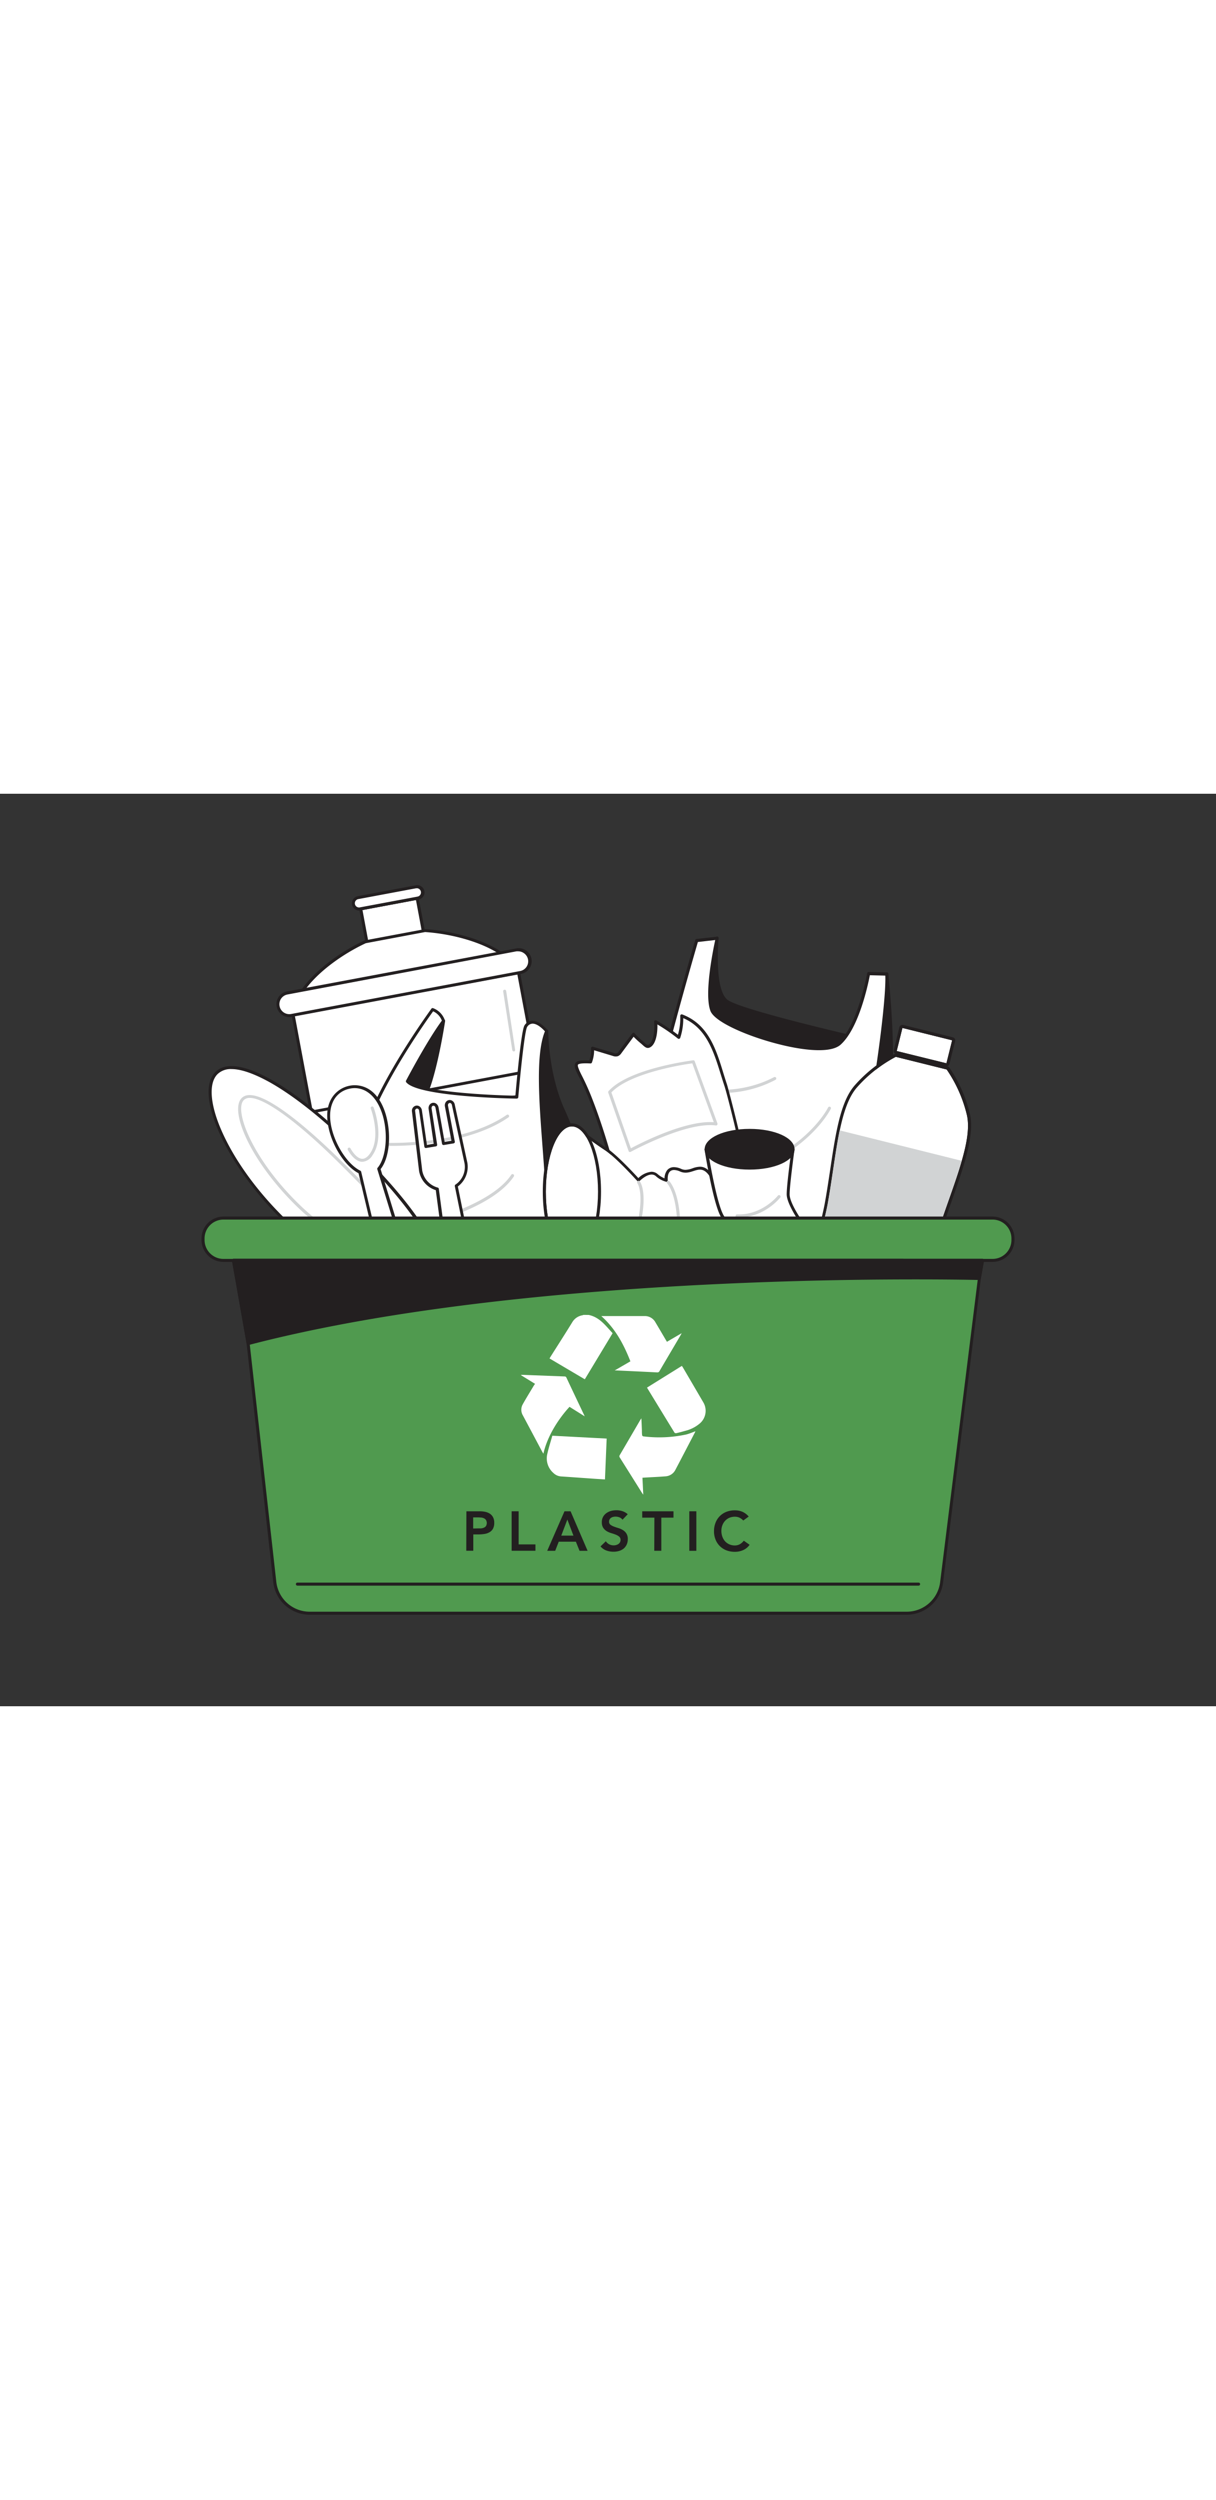 <svg xmlns="http://www.w3.org/2000/svg" viewBox="0 0 400 300" data-imageid="recycling-flatline-fa85a" imageName="Recycling" class="illustrations_image" style="width: 146px;"><rect x="0" y="0" width="400" height="300" fill="#333333" stroke="none"/><g id="_244_recycling_flatline" data-name="#244_recycling_flatline"><rect x="119.61" y="35.99" width="18.9" height="12.18" transform="translate(-5.54 24.5) rotate(-10.62)" fill="#fff"/><path d="M120.89,50.31a.58.58,0,0,1-.28-.09.54.54,0,0,1-.21-.32l-2.24-12a.5.5,0,0,1,.4-.58l18.58-3.49a.51.51,0,0,1,.58.4l2.25,12a.52.52,0,0,1-.08.37.49.49,0,0,1-.32.21L121,50.3Zm-1.65-12.07,2.05,11,17.6-3.3-2.06-11Z" fill="#231f20"/><rect x="116.06" y="32.36" width="23.08" height="3.77" rx="1.89" transform="translate(-4.12 24.09) rotate(-10.62)" fill="#fff"/><path d="M118.11,38.41a2.39,2.39,0,0,1-.44-4.73l19-3.56a2.39,2.39,0,1,1,.88,4.69h0l-19,3.56A3.42,3.42,0,0,1,118.11,38.41Zm19-7.33-.25,0-19,3.56a1.39,1.39,0,0,0-1.11,1.62,1.38,1.38,0,0,0,1.62,1.1l19-3.55a1.39,1.39,0,0,0-.26-2.75Zm.35,3.24h0Z" fill="#231f20"/><path d="M139.78,45l-19.66,3.69C111,52.9,99.93,61.11,97,69.58l72-13.5C163.11,49.27,149.8,45.63,139.78,45Z" fill="#fff"/><path d="M97,70.08a.53.53,0,0,1-.38-.18.51.51,0,0,1-.09-.49c3-8.5,13.92-16.77,23.43-21.21a.53.53,0,0,1,.12,0l19.66-3.69h.13c10.46.69,23.65,4.45,29.51,11.29a.48.48,0,0,1,.09.49.47.47,0,0,1-.38.32L97,70.07Zm23.32-20.94c-9,4.2-19.25,11.86-22.53,19.78L168,55.75c-5.93-6.19-18.26-9.61-28.17-10.28Z" fill="#231f20"/><path d="M103.89,61.31h75.44a0,0,0,0,1,0,0v90.08a5.35,5.35,0,0,1-5.35,5.35H109.24a5.35,5.35,0,0,1-5.35-5.35V61.31a0,0,0,0,1,0,0Z" transform="translate(-17.66 27.95) rotate(-10.62)" fill="#fff"/><path d="M117.6,162.48a5.87,5.87,0,0,1-5.75-4.77L95.26,69.17a.5.5,0,0,1,.4-.59L169.8,54.69a.51.51,0,0,1,.38.07.54.54,0,0,1,.21.32L187,143.63a5.84,5.84,0,0,1-4.67,6.82l-63.64,11.93A5.61,5.61,0,0,1,117.6,162.48Zm-21.27-93,16.5,88.05a4.87,4.87,0,0,0,5.66,3.88l63.64-11.93h0a4.86,4.86,0,0,0,3.87-5.66L169.5,55.76Z" fill="#231f20"/><rect x="90.74" y="58.36" width="84.15" height="7.52" rx="3.76" transform="translate(-9.17 25.53) rotate(-10.62)" fill="#fff"/><path d="M95.16,73.44A4.26,4.26,0,0,1,94.38,65L169.7,50.88a4.26,4.26,0,1,1,1.56,8.37L95.94,73.37A4.11,4.11,0,0,1,95.16,73.44Zm75.33-21.63a3.14,3.14,0,0,0-.61,0L94.56,66a3.25,3.25,0,0,0-2.6,3.8,3.26,3.26,0,0,0,3.8,2.61l75.32-14.12h0a3.25,3.25,0,0,0,1.24-5.89A3.19,3.19,0,0,0,170.49,51.81Z" fill="#231f20"/><rect x="98.1" y="97.64" width="84.15" height="7.52" rx="3.76" transform="translate(-16.28 27.56) rotate(-10.62)" fill="#fff"/><path d="M102.52,112.71a4.26,4.26,0,0,1-.78-8.44l75.32-14.12a4.26,4.26,0,1,1,1.56,8.37L103.3,112.64A4.11,4.11,0,0,1,102.52,112.71Zm75.33-21.63a3.14,3.14,0,0,0-.61,0l-75.32,14.12a3.26,3.26,0,0,0,1.2,6.41l75.32-14.12h0a3.26,3.26,0,0,0-.59-6.46Z" fill="#231f20"/><rect x="105.46" y="136.91" width="84.15" height="7.52" rx="3.76" transform="translate(-23.39 29.59) rotate(-10.62)" fill="#fff"/><path d="M109.88,152a4.26,4.26,0,0,1-.78-8.44l75.32-14.12a4.26,4.26,0,1,1,1.57,8.37h0l-75.32,14.12A4.29,4.29,0,0,1,109.88,152Zm75.33-21.63a4.18,4.18,0,0,0-.61.05l-75.32,14.12a3.26,3.26,0,0,0,1.2,6.41l75.32-14.12a3.21,3.21,0,0,0,2.09-1.36,3.24,3.24,0,0,0-.85-4.53A3.19,3.19,0,0,0,185.21,130.35Zm.68,7h0Z" fill="#231f20"/><path d="M169,84.71a.5.5,0,0,1-.49-.43L165.52,65a.49.49,0,0,1,.42-.57.5.5,0,0,1,.57.42l2.94,19.33a.5.5,0,0,1-.42.57Z" fill="#d1d3d4"/><path d="M235.87,47.54s-1.67,17.29,3.28,20.72,43.73,12.28,43.73,12.28.48,11.49-11.29,11.2-40.68-6.25-42.51-15.6S235.87,47.54,235.87,47.54Z" fill="#231f20"/><path d="M272,92.24h-.44c-11.63-.29-41.08-6.25-43-16-1.84-9.4,6.47-28.11,6.82-28.91a.5.5,0,0,1,1,.26c0,.17-1.58,17,3.08,20.26C244.26,71.19,282.61,80,283,80.05a.48.48,0,0,1,.38.47c0,.21.18,5.28-3.2,8.71A10.94,10.94,0,0,1,272,92.24ZM235.17,50.5c-2.27,5.64-7,18.55-5.6,25.55,1.73,8.84,30,14.89,42,15.19,3.37.07,6-.83,7.87-2.7,2.57-2.61,2.88-6.4,2.91-7.6-4.31-1-38.75-9-43.51-12.26C235,66,234.93,55.7,235.17,50.5Z" fill="#231f20"/><path d="M291.68,59.28a288.23,288.23,0,0,1-.25,63.49c-3.46,29.19-19.59,27-19.59,27S282.69,96,291.68,59.28Z" fill="#231f20"/><path d="M272.61,150.34c-.49,0-.79,0-.84,0a.54.54,0,0,1-.34-.21.49.49,0,0,1-.08-.39c.11-.54,10.95-54.26,19.84-90.54a.5.5,0,0,1,1,.05,291.08,291.08,0,0,1-.24,63.62c-1.39,11.74-5,19.91-10.6,24.29A14.4,14.4,0,0,1,272.61,150.34Zm-.17-1a13.4,13.4,0,0,0,8.31-3c5.4-4.21,8.83-12.16,10.19-23.6a295.62,295.62,0,0,0,.55-60.55C283.24,96.27,273.6,143.62,272.44,149.33Z" fill="#231f20"/><path d="M235.87,47.54l-6.69.74S208.35,119,210.05,130.77s51.39,25.75,61.79,19,20.75-78.69,19.84-90.52l-6-.14s-3,17-9.5,22.94-39.82-4.75-42.08-10.87S235.87,47.54,235.87,47.54Z" fill="#fff"/><path d="M262.89,152c-10.9,0-27.45-4.1-39.13-9.41-6.1-2.78-13.52-7.08-14.2-11.79-1.7-11.72,18.29-79.81,19.14-82.7a.5.5,0,0,1,.43-.36l6.68-.74a.51.51,0,0,1,.43.17.47.47,0,0,1,.11.44c0,.18-4,17.48-1.78,23.39,1.11,3,11.34,7.78,22.33,10.47,9.44,2.32,16.53,2.39,19,.2,6.31-5.71,9.32-22.49,9.35-22.65a.5.5,0,0,1,.49-.42h0l6,.14a.49.49,0,0,1,.48.46c.86,11.18-9.26,84-20.06,91C270.16,151.48,266.91,152,262.89,152ZM229.57,48.74c-1.52,5.18-20.63,70.85-19,82,.48,3.32,5.32,7.24,13.63,11,15.65,7.12,40.6,12.05,47.39,7.66,10.09-6.52,20.18-77.29,19.63-89.61l-5.09-.12c-.52,2.74-3.52,17.31-9.58,22.8-3.85,3.48-15.18,1.18-19.87,0-10.22-2.51-21.63-7.34-23-11.11-2.07-5.56.86-19.91,1.59-23.27Z" fill="#231f20"/><path d="M227.88,128.8a.5.5,0,0,1-.06-1c34.6-4.41,44.5-24.49,44.6-24.69a.5.5,0,0,1,.9.42c-.1.21-10.2,20.78-45.37,25.26Z" fill="#d1d3d4"/><path d="M237.54,98.38a25,25,0,0,1-7.33-.92c-1-.33-1.23-.63-1.33-.84a.5.5,0,0,1,.24-.67.51.51,0,0,1,.65.21c1,1,13.22,3.13,24.88-3a.5.5,0,0,1,.47.88A37.77,37.77,0,0,1,237.54,98.38Zm-7.75-2.18Z" fill="#d1d3d4"/><path d="M207.24,145.29a52.31,52.31,0,0,0,38.62-13S227.15,125.76,207.24,145.29Z" fill="#231f20"/><path d="M210.53,145.89c-2.05,0-3.3-.1-3.34-.11a.49.49,0,0,1-.43-.33.51.51,0,0,1,.13-.52c10.38-10.19,20.45-13.21,27.07-14a29.54,29.54,0,0,1,12.07.86.52.52,0,0,1,.32.37.49.49,0,0,1-.15.47A56.55,56.55,0,0,1,229,142.86,54.89,54.89,0,0,1,210.53,145.89Zm-2.12-1a55,55,0,0,0,20.21-2.93,57.27,57.27,0,0,0,16.22-9.38C241,131.6,225.17,129,208.41,144.85Z" fill="#231f20"/><path d="M245.86,132.3s-22.64,1.36-38.62,13c-1.82-8.32-4-16.59-6.29-24.77C199.07,114,197,107.41,194.56,101a78.24,78.24,0,0,0-3.46-7.85c-2.32-4.48-2.62-5.25,3.13-5a11.44,11.44,0,0,0,.68-4.49l6.74,2A1.67,1.67,0,0,0,204,85l4.38-5.91c-.13.17,2.61,2.56,2.88,2.79,1,.86,1.53,1.7,2.59.91,1.81-1.36,2-5.84,1.8-7.81a58.23,58.23,0,0,1,7.6,5.14,19.68,19.68,0,0,0,1-7.06c9.72,3.65,11.56,14,14.49,22.76C239.74,98.76,248.29,132.16,245.86,132.3Z" fill="#fff"/><path d="M207.24,145.79a.39.39,0,0,1-.18,0,.47.47,0,0,1-.31-.36c-1.72-7.88-3.78-16-6.29-24.73-1.55-5.42-3.67-12.53-6.36-19.44a81.5,81.5,0,0,0-3.44-7.8c-1.26-2.42-2-3.88-1.4-4.86s2-1,4.62-.91a11.07,11.07,0,0,0,.53-4,.48.48,0,0,1,.19-.42.47.47,0,0,1,.45-.09l6.75,2a1.22,1.22,0,0,0,1.8-.55L208,78.77h0a.51.51,0,0,1,.7-.11.53.53,0,0,1,.18.28,36.65,36.65,0,0,0,2.73,2.54l.48.44c.79.73,1,.82,1.48.45,1.59-1.19,1.83-5.44,1.6-7.35a.53.53,0,0,1,.22-.48.51.51,0,0,1,.53,0A57.52,57.52,0,0,1,223,79.25a19.09,19.09,0,0,0,.76-6.2.51.51,0,0,1,.2-.43.5.5,0,0,1,.47-.06C233,75.79,235.57,84,238,92c.38,1.24.77,2.47,1.17,3.68s9.14,34.06,7.29,36.81a.78.78,0,0,1-.61.36h0c-.22,0-22.64,1.46-38.36,12.89A.53.53,0,0,1,207.24,145.79ZM192.7,88.63c-1.14,0-2.35.08-2.59.47s.54,2.12,1.44,3.86a82.09,82.09,0,0,1,3.48,7.9c2.71,7,4.84,14.08,6.4,19.52,2.43,8.51,4.44,16.39,6.13,24.06,15.32-10.78,36.14-12.5,38.15-12.63,1.18-2.54-6.22-32.2-7.45-35.87-.4-1.2-.79-2.45-1.18-3.7-2.32-7.49-4.72-15.22-12.32-18.47a20.12,20.12,0,0,1-1,6.48.5.5,0,0,1-.33.32.48.48,0,0,1-.45-.09,58.59,58.59,0,0,0-6.73-4.63c.08,2.26-.3,6-2.06,7.31-1.21.9-2,.15-2.76-.52l-.45-.41a31.27,31.27,0,0,1-2.56-2.34l-4,5.38a2.68,2.68,0,0,1-1.13,1,2.71,2.71,0,0,1-1.76-.09l-6.09-1.84a12,12,0,0,1-.72,4,.49.49,0,0,1-.49.33C193.81,88.65,193.26,88.63,192.7,88.63Zm53.13,43.17h0Z" fill="#231f20"/><path d="M207.25,117.79a.57.57,0,0,1-.18,0,.46.46,0,0,1-.29-.3l-6.7-19.22a.51.51,0,0,1,.1-.5c6.68-7.45,27-10,27.82-10.14a.49.49,0,0,1,.53.32L236,108.39a.51.51,0,0,1-.08.49.48.48,0,0,1-.45.18c-9.77-1.28-27.8,8.57-28,8.67A.53.53,0,0,1,207.25,117.79ZM201.12,98.2l6.41,18.37c3-1.61,17.91-9.27,27.26-8.58l-7.06-19.35C224.87,89,207.25,91.73,201.12,98.2Z" fill="#d1d3d4"/><path d="M179.83,78s-.05,14,5.51,26.14,9.19,28.7,6.25,34.33-17.7,9.34-17.7,9.34-.14-29.42.71-40.85S179.83,78,179.83,78Z" fill="#231f20"/><path d="M173.89,148.33a.54.54,0,0,1-.3-.1.52.52,0,0,1-.2-.4c0-.29-.14-29.57.71-40.88s5.2-28.88,5.25-29a.5.5,0,0,1,1,.12c0,.14,0,14.07,5.46,25.93,5.51,12,9.34,28.85,6.25,34.77-3,5.76-17.41,9.44-18,9.6Zm5.6-66.72c-1.31,5.69-3.78,17.2-4.39,25.41-.77,10.34-.72,35.77-.71,40.16,2.81-.78,14.3-4.2,16.76-8.92,2.91-5.58-1-22.34-6.27-33.89C181,96,179.86,86.61,179.49,81.61Z" fill="#231f20"/><path d="M145.9,74.69s-3,20-6.93,26.26l-9.35-3.51s3.13-11.64,7.27-16.78A16.36,16.36,0,0,1,145.9,74.69Z" fill="#231f20"/><path d="M139,101.45a.57.57,0,0,1-.18,0l-9.35-3.51a.5.5,0,0,1-.3-.6c.13-.48,3.2-11.8,7.36-17a16.78,16.78,0,0,1,9.31-6.16.55.55,0,0,1,.44.14.52.52,0,0,1,.14.43c-.12.82-3.09,20.19-7,26.46A.48.48,0,0,1,139,101.45Zm-8.75-4.32,8.53,3.21c3.29-5.73,5.95-21.38,6.53-25a16.8,16.8,0,0,0-8,5.61C133.7,85.42,130.84,95,130.22,97.13Z" fill="#231f20"/><path d="M142.31,70.91s-14.83,20.09-21,36.53c-8.12,21.49-4.9,32.87,6,38.8,9.34,5.09,46.45,6.73,51.31-1.76S173.82,91.93,179.83,78c0,0-4.29-5.32-6.84-1.63-1.13,1.63-3,23.34-3,23.34s-32.17-.49-36-5.19c0,0,6.88-13.21,11.89-19.85A6,6,0,0,0,142.31,70.91Z" fill="#fff"/><path d="M154.71,151c-11.3,0-23.16-1.79-27.72-4.27-11.92-6.51-13.89-19-6.19-39.41,6.17-16.32,21-36.45,21.1-36.65a.49.49,0,0,1,.56-.18,6.45,6.45,0,0,1,3.91,4.1.49.49,0,0,1-.08.45c-4.49,6-10.6,17.43-11.67,19.47,3.72,3.46,25.9,4.6,34.91,4.76.4-4.51,1.94-21.52,3-23.11a3.16,3.16,0,0,1,2.52-1.52c2.51-.07,5,3,5.13,3.11a.49.49,0,0,1,.07.52c-3.14,7.27-1.92,23.38-.84,37.6,1,13.31,1.88,24.8-.48,28.91C176.4,149.22,165.82,151,154.71,151ZM142.48,71.53c-1.9,2.62-15,21-20.74,36.09-7.49,19.82-5.67,31.95,5.73,38.18,9.68,5.28,46.08,6.38,50.63-1.57,2.21-3.84,1.3-15.74.35-28.33-1.12-14.84-2.29-30.18.8-37.79-.59-.66-2.44-2.58-4.13-2.52a2.14,2.14,0,0,0-1.72,1.09c-.77,1.1-2.19,14.75-2.91,23.09a.5.5,0,0,1-.5.46h0c-1.32,0-32.44-.55-36.36-5.37a.5.5,0,0,1-.06-.55c.07-.13,6.82-13,11.78-19.72A5.52,5.52,0,0,0,142.48,71.53Z" fill="#231f20"/><path d="M129,115.77c-1.3,0-2.05,0-2.09,0a.5.5,0,1,1,0-1c.25,0,25,1,39.76-9.18a.5.5,0,1,1,.57.82C154.79,115,135.38,115.77,129,115.77Z" fill="#d1d3d4"/><path d="M140.68,141.35a.5.5,0,0,1-.12-1c.21-.05,21.06-5.24,27.62-15.08a.51.51,0,0,1,.7-.14.5.5,0,0,1,.14.69c-6.78,10.17-27.35,15.29-28.22,15.5Z" fill="#d1d3d4"/><path d="M188.13,109.37s6.9,5.22,10.77,7.74S210,127.72,210,127.72s3.54-3.87,5.72-2a8.11,8.11,0,0,0,4,2s-1-5.73,4-3.54,7.58-6.39,12.46,7.58,1.51,19.69-1,21.54-8.42-.17-15.32,1.68-11.61,2.87-17.33,1-14.48-3.71-14.48-3.71S191.83,114.59,188.13,109.37Z" fill="#fff"/><path d="M188.13,109.37s6.9,5.22,10.77,7.74S210,127.72,210,127.72s2.3-2.52,4.34-2.52a2,2,0,0,1,1.38.5,8.11,8.11,0,0,0,4,2s-.71-4,2-4a5.14,5.14,0,0,1,2,.5,4.42,4.42,0,0,0,1.8.38c1.77,0,3.25-1,4.72-1,1.8,0,3.6,1.51,5.94,8.22,4.88,14,1.51,19.69-1,21.54-1,.73-2.53.86-4.43.86-1,0-2.12,0-3.32,0a28.78,28.78,0,0,0-7.57.85c-4.33,1.17-7.8,2-11.19,2a19.54,19.54,0,0,1-6.14-1c-5.73-1.85-14.48-3.71-14.48-3.71s3.7-37.69,0-42.91m0-1a1.05,1.05,0,0,0-.7.28,1,1,0,0,0-.12,1.3c1.41,2,2.51,14.85-.17,42.23a1,1,0,0,0,.78,1.08c.09,0,8.77,1.87,14.38,3.69a20.71,20.71,0,0,0,6.45,1c3.6,0,7.32-.92,11.45-2a27.47,27.47,0,0,1,7.31-.82h1.79l1.53,0c2.21,0,3.82-.18,5-1,2.22-1.63,6.8-7.11,1.36-22.68-2.2-6.31-4.2-8.89-6.88-8.89a7.9,7.9,0,0,0-2.46.53,7.34,7.34,0,0,1-2.26.49,3.45,3.45,0,0,1-1.4-.29,5.91,5.91,0,0,0-2.39-.59,2.86,2.86,0,0,0-2.26,1,4.56,4.56,0,0,0-.87,2.69,8.51,8.51,0,0,1-2.31-1.44,3.05,3.05,0,0,0-2-.73,7.21,7.21,0,0,0-4.29,2.08c-1.94-2.11-7.35-7.88-10.61-10-3.8-2.48-10.65-7.65-10.72-7.71a1,1,0,0,0-.6-.2Z" fill="#231f20"/><ellipse cx="188.13" cy="130.83" rx="8.58" ry="21.45" fill="#fff"/><path d="M188.13,109.37c4.74,0,8.58,9.61,8.58,21.46s-3.84,21.45-8.58,21.45-8.58-9.61-8.58-21.45,3.84-21.46,8.58-21.46m0-1c-5.37,0-9.58,9.86-9.58,22.46s4.21,22.45,9.58,22.45,9.58-9.86,9.58-22.45-4.21-22.46-9.58-22.46Z" fill="#231f20"/><path d="M209.15,145.87l-.13,0a.51.51,0,0,1-.35-.62c3.84-13.48,1-17.16,1-17.2a.5.5,0,0,1,.07-.7.52.52,0,0,1,.71.07c.13.16,3.21,4.13-.77,18.11A.49.49,0,0,1,209.15,145.87Z" fill="#d1d3d4"/><path d="M223.13,146.3h0a.5.5,0,0,1-.47-.53c.73-13.5-3.17-17.66-3.21-17.7a.5.5,0,1,1,.71-.71c.17.18,4.26,4.44,3.5,18.46A.51.51,0,0,1,223.13,146.3Z" fill="#d1d3d4"/><path d="M232.29,116.88s2.85,17.94,5.4,22.07,8.89,10.16,8.89,10.16a16.35,16.35,0,0,0,17.47-7.62s-4.77-6.67-4.77-9.84,1.59-14.77,1.59-14.77Z" fill="#fff"/><path d="M249.89,150a15.33,15.33,0,0,1-3.44-.35.68.68,0,0,1-.22-.12c-.26-.25-6.42-6.13-9-10.27s-5.35-21.52-5.47-22.25a.5.5,0,0,1,.12-.41.49.49,0,0,1,.38-.17h28.58a.5.5,0,0,1,.38.17.51.51,0,0,1,.12.39c0,.12-1.59,11.6-1.59,14.71s4.63,9.49,4.68,9.55a.52.52,0,0,1,0,.56A16.75,16.75,0,0,1,249.89,150Zm-3.06-1.29a15.68,15.68,0,0,0,16.62-7.16c-.93-1.32-4.67-6.9-4.67-9.85s1.2-11.88,1.52-14.27H232.88c.51,3.1,3,17.72,5.23,21.31C240.42,142.44,246,147.89,246.83,148.66Z" fill="#231f20"/><ellipse cx="246.58" cy="116.88" rx="14.29" ry="6.19" fill="#231f20"/><path d="M246.58,123.57c-8.3,0-14.79-2.94-14.79-6.69s6.49-6.7,14.79-6.7,14.79,2.94,14.79,6.7S254.87,123.57,246.58,123.57Zm0-12.39c-7.48,0-13.79,2.61-13.79,5.7s6.31,5.69,13.79,5.69,13.79-2.61,13.79-5.69S254.05,111.18,246.58,111.18Z" fill="#231f20"/><path d="M243.05,139.3h-.62a.5.5,0,0,1-.48-.52.52.52,0,0,1,.52-.48c8.23.29,13.35-6.09,13.4-6.16a.5.5,0,0,1,.79.62C256.44,133,251.41,139.3,243.05,139.3Z" fill="#d1d3d4"/><path d="M153.29,121.45l-4.15-19.14a1.16,1.16,0,1,0-2.27.38l2.24,11.81-3.22.54-2.15-11.82a1.16,1.16,0,1,0-2.27.38l1.83,11.87-3.22.54-1.73-11.89a1.16,1.16,0,1,0-2.28.38L138.4,124a7.54,7.54,0,0,0,5.46,6L149,168.42a4.49,4.49,0,1,0,8.85-1.49l-7.72-38A7.54,7.54,0,0,0,153.29,121.45Z" fill="#fff"/><path d="M153.41,172.82a4.92,4.92,0,0,1-3-1,5,5,0,0,1-2-3.35l-5.06-38.14a8,8,0,0,1-5.5-6.32l-2.33-19.47a1.72,1.72,0,0,1,1.33-2,1.54,1.54,0,0,1,1.27.35,1.87,1.87,0,0,1,.66,1.16l1.66,11.4,2.23-.38L141,103.67a1.93,1.93,0,0,1,.24-1.31,1.59,1.59,0,0,1,1.09-.74,1.54,1.54,0,0,1,1.26.35,1.94,1.94,0,0,1,.67,1.16l2,11.33,2.24-.37-2.15-11.3a1.89,1.89,0,0,1,.24-1.33,1.59,1.59,0,0,1,1.08-.75,1.61,1.61,0,0,1,1.18.29,1.86,1.86,0,0,1,.75,1.23l4.15,19.12v0a8.08,8.08,0,0,1-3.14,7.77l7.66,37.69a5,5,0,0,1-4.9,6ZM137.16,103.5h-.08a.74.74,0,0,0-.51.91l2.32,19.47a7.08,7.08,0,0,0,5.1,5.6.48.48,0,0,1,.36.41l5.11,38.45a4,4,0,1,0,7.87-1.32l-7.72-38a.5.5,0,0,1,.2-.51,7,7,0,0,0,3-7l-4.15-19.13a.9.9,0,0,0-.35-.61.56.56,0,0,0-.43-.11.62.62,0,0,0-.4.28.9.9,0,0,0-.11.63l2.24,11.79a.46.46,0,0,1-.08.38.47.47,0,0,1-.32.21l-3.23.54a.5.5,0,0,1-.57-.4l-2.15-11.82a.94.94,0,0,0-.31-.57.59.59,0,0,0-.47-.13.53.53,0,0,0-.39.28,1,1,0,0,0-.12.63l1.83,11.88a.5.5,0,0,1-.41.57l-3.22.54a.52.52,0,0,1-.38-.09.5.5,0,0,1-.2-.33l-1.73-11.89a.83.83,0,0,0-.31-.55A.57.57,0,0,0,137.16,103.5Z" fill="#231f20"/><path d="M142.1,159.65c-6.43,6.49-29.89-1-49.15-20.05S64.77,98.34,71.2,91.84,97,97,116.21,116.07,148.52,153.15,142.1,159.65Z" fill="#fff"/><path d="M135,162.41c-10.34,0-27.56-7.82-42.36-22.46C74.16,121.72,63.79,98.62,70.84,91.49c3.24-3.27,9.56-2.42,18.29,2.45,8,4.47,17.75,12.2,27.43,21.77C147.22,146,145.94,156.47,142.45,160h0C140.85,161.61,138.26,162.41,135,162.41ZM76.17,90.52a6.22,6.22,0,0,0-4.62,1.67c-3,3-2.45,10,1.35,18.62,4.12,9.4,11.36,19.5,20.4,28.43s19.27,15.72,29.22,19.49c9,3.42,16.19,3.63,19.22.56h0c5.41-5.47-4.27-21.49-25.88-42.87-9.62-9.51-19.29-17.18-27.22-21.61C83.53,92,79.32,90.52,76.17,90.52Zm65.93,69.13h0Z" fill="#231f20"/><path d="M129.45,152.8c-7.38,0-21.07-6.51-32.22-17.53-15-14.8-21.82-31.08-17.73-35.22,5.29-5.35,24.44,12.45,32.43,20.35,6.36,6.28,13.45,13.46,17.85,19.11,4.76,6.1,6,9.88,4,11.93A6,6,0,0,1,129.45,152.8ZM82.2,100a2.68,2.68,0,0,0-2,.71c-3.28,3.32,2.72,19,17.72,33.81,14.28,14.11,31.48,19.88,35.15,16.17h0c1.55-1.57.18-5.14-4.09-10.6s-11.43-12.76-17.76-19C97.65,107.69,87,100,82.2,100Z" fill="#d1d3d4"/><path d="M126.51,106c-2.13-7.82-7.17-10.73-12.06-9.4s-7.77,6.38-5.65,14.21c1.6,5.88,5.57,11.66,9.53,13.59l9.3,39.26a3.46,3.46,0,0,0,4.28,2.56l2-.54a3.46,3.46,0,0,0,2.4-4.37l-11.66-38C127.51,119.87,128.22,112.3,126.51,106Z" fill="#fff"/><path d="M131,166.83a4,4,0,0,1-2-.56,3.92,3.92,0,0,1-1.82-2.51l-9.24-39c-4-2.06-8-7.81-9.58-13.8-1-3.81-1-7.22.22-9.88a8.89,8.89,0,0,1,13.27-3.6c2.36,1.7,4.15,4.61,5.18,8.41h0c1.77,6.52,1,14-1.83,17.52l11.59,37.78a4,4,0,0,1-2.75,5l-2,.53A3.79,3.79,0,0,1,131,166.83ZM116.73,96.78a8.11,8.11,0,0,0-2.15.29,7.61,7.61,0,0,0-5.13,4.39c-1.08,2.44-1.14,5.63-.17,9.21,1.59,5.84,5.48,11.42,9.27,13.27a.51.51,0,0,1,.26.33l9.3,39.26a3,3,0,0,0,1.37,1.88,2.92,2.92,0,0,0,2.29.32l2-.54a3,3,0,0,0,2-3.74l-11.66-38a.5.5,0,0,1,.1-.47c2.7-3.17,3.49-10.56,1.8-16.82-1-3.58-2.64-6.3-4.81-7.86A7.62,7.62,0,0,0,116.73,96.78Z" fill="#231f20"/><path d="M119.23,121H119c-2.61-.17-4.51-3.78-4.59-3.93a.5.5,0,0,1,.89-.46s1.72,3.26,3.77,3.4c.9.06,1.79-.52,2.64-1.72,3.77-5.36.29-14.71.25-14.8a.52.52,0,0,1,.29-.65.5.5,0,0,1,.65.29c.15.41,3.7,9.94-.38,15.73A4.18,4.18,0,0,1,119.23,121Z" fill="#d1d3d4"/><path d="M293.39,184.6A108,108,0,0,1,266.67,178a9,9,0,0,1-4.85-11.91c2.13-4.86,4.95-11.76,7.22-18.76a101,101,0,0,0,3.2-12.14c1.56-8.61,2.52-17.28,4-24.48,1.27-6.07,2.94-11.11,5.7-14.21a44.94,44.94,0,0,1,12.71-10l16.74,4.16A44.94,44.94,0,0,1,318,105.4c1,4,.11,9.26-1.61,15.22-2,7.08-5.24,15.19-7.89,23.53a99.45,99.45,0,0,0-2.85,12.23c-1.26,7.24-2,14.66-2.39,20A9,9,0,0,1,293.39,184.6Z" fill="#fff"/><path d="M294.68,86.49l16.74,4.16A44.94,44.94,0,0,1,318,105.4c1,4,.11,9.26-1.61,15.22-2,7.08-5.24,15.19-7.89,23.53a99.45,99.45,0,0,0-2.85,12.23c-1.26,7.24-2,14.66-2.39,20a9,9,0,0,1-9,8.31c-.29,0-.58,0-.88,0A108,108,0,0,1,266.67,178a9,9,0,0,1-4.85-11.91c2.13-4.86,4.95-11.76,7.22-18.76a101,101,0,0,0,3.2-12.14c1.56-8.61,2.52-17.28,4-24.48,1.27-6.07,2.94-11.11,5.7-14.21a44.94,44.94,0,0,1,12.71-10m0-1a1,1,0,0,0-.43.1,45.7,45.7,0,0,0-13,10.2c-2.59,2.92-4.42,7.45-5.93,14.67-.84,4-1.51,8.47-2.21,13.17-.56,3.7-1.13,7.53-1.83,11.34a97.27,97.27,0,0,1-3.16,12c-2.34,7.22-5.2,14.14-7.18,18.67a9.9,9.9,0,0,0-.11,7.72,10,10,0,0,0,5.49,5.52,108,108,0,0,0,27,6.7c.32,0,.64,0,1,0a10,10,0,0,0,10-9.23c.37-4.94,1.08-12.39,2.39-19.86a96.38,96.38,0,0,1,2.82-12.1c1.17-3.69,2.45-7.34,3.69-10.87,1.57-4.48,3.06-8.72,4.2-12.68,2-7.09,2.54-12,1.62-15.74a45.67,45.67,0,0,0-6.74-15.11,1.07,1.07,0,0,0-.56-.37l-16.74-4.16a1,1,0,0,0-.24,0Z" fill="#231f20"/><rect x="295.66" y="78.93" width="16.84" height="7.79" transform="translate(28.92 -70.83) rotate(13.94)" fill="#fff"/><path d="M296.85,77l16.35,4.06-1.88,7.56-16.35-4L296.85,77m0-1a1,1,0,0,0-1,.76L294,84.34a1,1,0,0,0,.12.75,1,1,0,0,0,.61.46l16.35,4.06a1,1,0,0,0,.24,0,1,1,0,0,0,1-.75l1.88-7.57a1,1,0,0,0-.12-.75,1,1,0,0,0-.61-.46L297.09,76a1,1,0,0,0-.24,0Z" fill="#231f20"/><path d="M305.64,156.38,269,147.29a101,101,0,0,0,3.2-12.14c1.56-8.61,2.52-17.28,4-24.48l40.11,10c-2,7.08-5.24,15.19-7.89,23.53A99.45,99.45,0,0,0,305.64,156.38Z" fill="#d1d3d4"/><rect x="66.79" y="139.49" width="266.42" height="13.93" rx="6.71" fill="#509a4f" class="target-color"/><path d="M326.5,153.92H73.5a7.22,7.22,0,0,1-7.21-7.21v-.51A7.23,7.23,0,0,1,73.5,139h253a7.23,7.23,0,0,1,7.21,7.21v.51A7.22,7.22,0,0,1,326.5,153.92ZM73.5,140a6.22,6.22,0,0,0-6.21,6.21v.51a6.22,6.22,0,0,0,6.21,6.21h253a6.22,6.22,0,0,0,6.21-6.21v-.51A6.22,6.22,0,0,0,326.5,140Z" fill="#231f20"/><path d="M323.2,153.42l-1.05,5.94-12.43,99.93a11.56,11.56,0,0,1-11.47,10.13H101.88a11.56,11.56,0,0,1-11.49-10.28l-8.76-78.37L76.8,153.42Z" fill="#509a4f" class="target-color"/><path d="M298.25,269.92H101.88a12.06,12.06,0,0,1-12-10.72l-8.76-78.38-4.82-27.31a.48.48,0,0,1,.11-.41.49.49,0,0,1,.38-.18H323.2a.49.49,0,0,1,.38.18.48.48,0,0,1,.11.41l-1.05,5.94-12.42,99.9A12.08,12.08,0,0,1,298.25,269.92ZM77.4,153.92l4.72,26.76,8.77,78.41a11.05,11.05,0,0,0,11,9.83H298.25a11.07,11.07,0,0,0,11-9.69l12.43-99.93,1-5.38Z" fill="#231f20"/><path d="M193.63,171.35c3.63.73,5.62,3.6,7.89,6l-9.15,15.16-11.6-6.85c.14-.25.26-.45.38-.65,2.37-3.74,4.76-7.46,7.08-11.23a4.81,4.81,0,0,1,3.37-2.32,3.21,3.21,0,0,0,.33-.12Z" fill="#fff"/><path d="M211.33,224.87l.27,5.57c-.17-.23-.28-.36-.37-.5q-3.67-5.87-7.35-11.71a.69.69,0,0,1,0-.82q3.41-5.81,6.79-11.62l.31-.45c.07,1.41.12,2.67.17,3.94,0,.52,0,1.05.07,1.57,0,.16.22.41.36.42a42.16,42.16,0,0,0,14.17-.62c1-.26,2-.68,3-1.06a4.73,4.73,0,0,1-.2.47c-2.13,4.09-4.25,8.17-6.4,12.25a3.91,3.91,0,0,1-3.34,2.11c-2.11.17-4.24.26-6.36.38Z" fill="#fff"/><path d="M192.34,204.69l-5-3.13c-3.2,3.47-7.23,9.23-8.59,15.42-.14-.24-.26-.42-.36-.6q-3.19-6-6.39-12a3.64,3.64,0,0,1-.09-3.56c1.16-2.1,2.44-4.14,3.67-6.21L176,194l-4.61-2.84,0-.11c.21,0,.42,0,.63,0l13.53.52c.32,0,.6,0,.78.41,1.94,4.13,3.91,8.26,5.86,12.38Z" fill="#fff"/><path d="M202.2,189.6l5.17-3c-2.19-5.56-4.93-10.75-9.58-14.88h.73l13.59,0a3.93,3.93,0,0,1,3.49,2.06c1.15,1.92,2.28,3.86,3.42,5.79l.37.61,4.85-2.83c-.16.31-.24.47-.33.62-2.31,3.93-4.64,7.86-6.95,11.8a.75.75,0,0,1-.8.47q-6.78-.34-13.57-.65A3.75,3.75,0,0,1,202.2,189.6Z" fill="#fff"/><path d="M199.56,212,199,225.43l-3-.19c-3.79-.26-7.58-.54-11.37-.79a4,4,0,0,1-2.6-1.15,6.35,6.35,0,0,1-2-6.24c.46-2.06,1.12-4.07,1.66-6Z" fill="#fff"/><path d="M212.83,195.24l11.47-7.14c.14.21.26.39.37.57L231.3,200a5.46,5.46,0,0,1-1.07,7,11.59,11.59,0,0,1-4.81,2.45c-1,.29-2,.55-3,.78a.63.63,0,0,1-.56-.2q-4.41-7.19-8.79-14.38Z" fill="#fff"/><path d="M297,153.92H76.8a.51.51,0,0,1-.5-.5.5.5,0,0,1,.5-.5H297a.5.5,0,0,1,.5.5A.5.5,0,0,1,297,153.92Z" fill="#231f20"/><path d="M323.2,153.42l-1.05,5.94s-143.26-4-240.52,21.41L76.8,153.42Z" fill="#231f20"/><path d="M81.63,181.27a.53.53,0,0,1-.27-.08.49.49,0,0,1-.22-.33l-4.83-27.35a.48.48,0,0,1,.11-.41.49.49,0,0,1,.38-.18H323.2a.49.49,0,0,1,.38.18.48.48,0,0,1,.11.41l-1.05,5.94a.53.53,0,0,1-.51.41c-1.43,0-144.3-3.72-240.37,21.39ZM77.4,153.92,82,180.15c93.57-24.32,230.93-21.51,239.7-21.3l.87-4.93Z" fill="#231f20"/><path d="M153.42,235.9h4.37a9,9,0,0,1,1.81.18,4.54,4.54,0,0,1,1.53.61,3.18,3.18,0,0,1,1.05,1.16,3.79,3.79,0,0,1,.4,1.81,4,4,0,0,1-.43,2A3,3,0,0,1,161,242.8a4.72,4.72,0,0,1-1.66.56,12.62,12.62,0,0,1-2,.15h-1.65v5.37h-2.31Zm3.71,5.63c.33,0,.67,0,1,0a3.12,3.12,0,0,0,1-.22,1.67,1.67,0,0,0,.73-.55,2,2,0,0,0,0-2,1.68,1.68,0,0,0-.66-.55,2.85,2.85,0,0,0-.9-.25c-.33,0-.65-.05-1-.05h-1.65v3.65Z" fill="#231f20"/><path d="M168.3,235.9h2.31v10.89h5.52v2.09H168.3Z" fill="#231f20"/><path d="M185.69,235.9h2l5.6,13h-2.65l-1.21-3H183.8l-1.17,3H180Zm2.94,8-2-5.28-2,5.28Z" fill="#231f20"/><path d="M204.77,238.68a2.17,2.17,0,0,0-1-.78,3.52,3.52,0,0,0-1.29-.24,3.33,3.33,0,0,0-.78.09,2.09,2.09,0,0,0-.68.29,1.47,1.47,0,0,0-.49.53,1.5,1.5,0,0,0-.18.76,1.19,1.19,0,0,0,.46,1,4.43,4.43,0,0,0,1.13.6c.46.17.95.34,1.49.5a6,6,0,0,1,1.48.66,3.48,3.48,0,0,1,1.14,1.12,3.27,3.27,0,0,1,.46,1.85,4.14,4.14,0,0,1-.38,1.82,3.81,3.81,0,0,1-1,1.3,4.59,4.59,0,0,1-1.51.77,6.4,6.4,0,0,1-1.82.25,6.8,6.8,0,0,1-2.33-.4,4.47,4.47,0,0,1-1.93-1.36l1.75-1.68a3,3,0,0,0,1.11,1,3.18,3.18,0,0,0,1.46.35,2.8,2.8,0,0,0,.8-.11,2.47,2.47,0,0,0,.74-.33,1.67,1.67,0,0,0,.53-.56,1.51,1.51,0,0,0,.2-.78,1.36,1.36,0,0,0-.46-1.1,4.26,4.26,0,0,0-1.14-.65c-.45-.18-.95-.34-1.48-.5a6.46,6.46,0,0,1-1.49-.65,3.85,3.85,0,0,1-1.14-1.1,3.35,3.35,0,0,1-.45-1.85,3.45,3.45,0,0,1,.41-1.74,3.62,3.62,0,0,1,1.08-1.22,4.71,4.71,0,0,1,1.53-.73,7,7,0,0,1,1.76-.23,6.32,6.32,0,0,1,2,.31,4.73,4.73,0,0,1,1.74,1Z" fill="#231f20"/><path d="M215.26,238h-4V235.9h10.28V238h-4v10.89h-2.32Z" fill="#231f20"/><path d="M226.75,235.9h2.31v13h-2.31Z" fill="#231f20"/><path d="M244.49,238.94a4,4,0,0,0-1.39-1,3.71,3.71,0,0,0-1.35-.25,4.61,4.61,0,0,0-1.82.35,4.17,4.17,0,0,0-1.41,1,4.41,4.41,0,0,0-.9,1.47,4.94,4.94,0,0,0-.32,1.82,5.37,5.37,0,0,0,.32,1.92,4.49,4.49,0,0,0,.9,1.53,4.33,4.33,0,0,0,1.41,1,4.45,4.45,0,0,0,1.82.36,3.39,3.39,0,0,0,1.54-.37,4.23,4.23,0,0,0,1.38-1.2l1.91,1.35a5.11,5.11,0,0,1-2.15,1.76,6.61,6.61,0,0,1-2.69.55,7.71,7.71,0,0,1-2.77-.48,6.39,6.39,0,0,1-2.16-1.38,6.17,6.17,0,0,1-1.42-2.13,7.12,7.12,0,0,1-.52-2.77,7.4,7.4,0,0,1,.52-2.84,6.24,6.24,0,0,1,1.42-2.17,6.42,6.42,0,0,1,2.16-1.39,7.71,7.71,0,0,1,2.77-.48,6.31,6.31,0,0,1,2.44.46,5.64,5.64,0,0,1,2.1,1.59Z" fill="#231f20"/><path d="M302.17,260.35H97.83a.5.5,0,0,1-.5-.5.5.5,0,0,1,.5-.5H302.17a.5.5,0,0,1,.5.5A.5.5,0,0,1,302.17,260.35Z" fill="#231f20"/></g></svg>